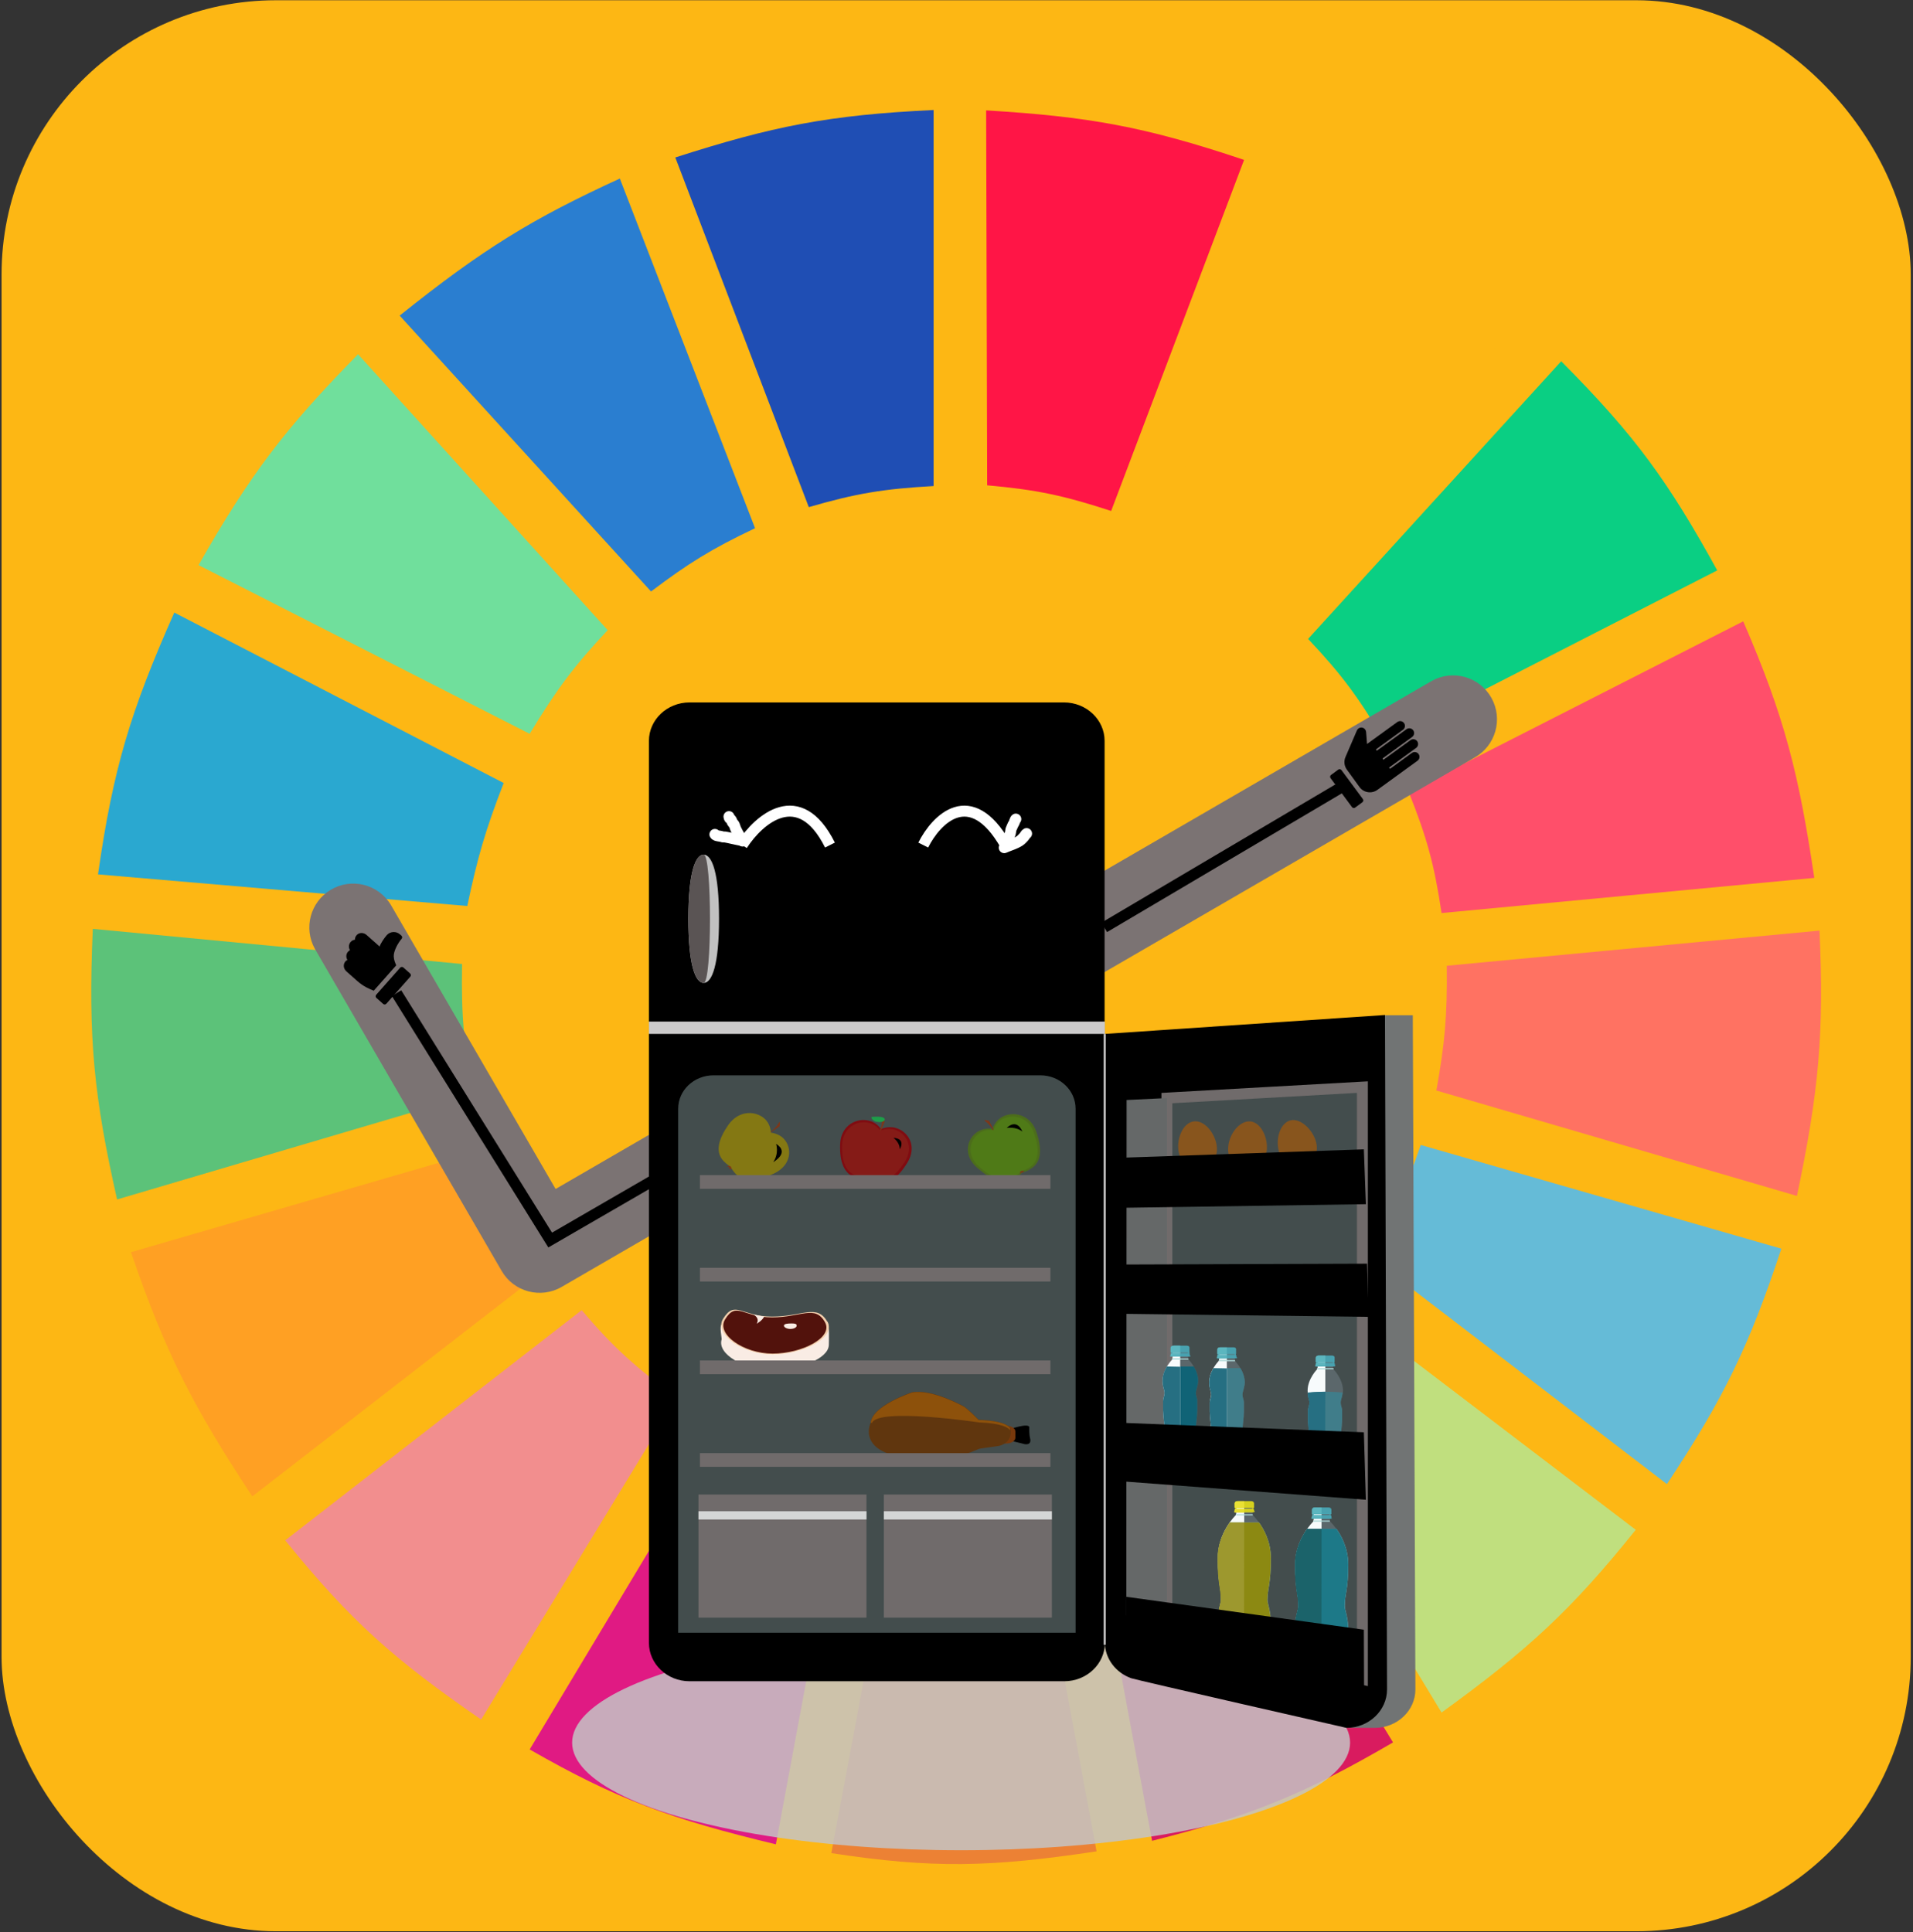 <svg width="687" height="694" viewBox="0 0 687 694" fill="none" xmlns="http://www.w3.org/2000/svg">
<rect x="0" y="0" width="687" height="694" fill="#333333" stroke="none"/>
<rect x="0.562" y="0.092" width="685.626" height="693.507" rx="98.51" fill="#FDB714"/>
<g clip-path="url(#clip0)">
<path d="M290.457 182.134L242.519 56.55C277.329 45.373 297.485 41.284 335.283 39.511V174.561C317.318 175.569 307.475 177.19 290.457 182.134Z" fill="#1F4EB4"/>
<path d="M354.514 174.299L354.146 39.642C390.597 41.849 410.859 45.351 446.775 57.423L399.041 183.509C381.912 177.925 372.149 175.864 354.514 174.299Z" fill="#FF1546"/>
<path d="M416.838 190.969L465.399 64.754C499.925 80.507 517.073 92.109 545.712 115.24L456.06 216.213C442.041 205.007 433.658 199.267 416.838 190.969Z" fill="#FDB714"/>
<path d="M469.76 229.465L560.656 129.755C587.322 156.496 599.227 173.138 616.689 204.853L497.153 266.067C487.922 250.572 482.048 242.461 469.76 229.465Z" fill="#0ACF83"/>
<path d="M505.87 284.369L626.028 223.154C640.918 257.545 646.002 277.883 651.554 315.291L517.699 327.913C515.074 310.452 512.482 300.927 505.87 284.369Z" fill="#FF4F6A"/>
<path d="M515.829 391.652C518.826 374.885 519.781 365.141 519.565 346.845L653.419 334.224C655.081 370.909 653.255 391.758 645.326 429.516L515.829 391.652Z" fill="#FF7262"/>
<path d="M491.548 450.973C500.325 436.557 504.458 427.888 510.225 411.215L639.722 448.449C628.136 483.472 619.143 501.989 598.632 533.013L491.548 450.973Z" fill="#65BBD7"/>
<path d="M587.426 549.421L479.72 467.381C467.886 480.876 460.775 487.752 447.346 498.935L517.697 615.053C548.852 592.474 564.299 578.237 587.426 549.421Z" fill="#C0DF7E"/>
<path d="M500.266 625.781L429.914 510.294C414.651 518.007 405.712 521.821 388.824 527.333L413.727 661.121C449.405 652.127 468.365 644.352 500.266 625.781Z" fill="#D91B5F"/>
<path d="M323.453 532.382C341.199 533.544 351.15 533.197 368.901 531.12L393.805 664.908C355.741 670.643 334.826 671.114 298.55 665.539L323.453 532.382Z" fill="#EC8134"/>
<path d="M190.221 628.305L259.95 512.187C275.758 520.456 285.348 523.975 303.53 528.595L278.627 662.383C240.983 653.341 221.398 646.193 190.221 628.305Z" fill="#E01A83"/>
<path d="M102.436 553.207L208.897 470.536C220.768 484.504 228.489 491.169 243.139 502.09L172.787 617.577C141.994 596.292 126.222 582.627 102.436 553.207Z" fill="#F28E8E"/>
<path d="M90.608 537.43C69.432 505.278 59.549 486.245 47.027 449.711L175.279 412.477C181.684 429.727 186.543 439.063 196.447 455.39L90.608 537.43Z" fill="#FFA023"/>
<path d="M42.046 430.779C33.808 394.256 31.575 373.07 33.33 333.593L165.939 346.214C165.601 365.765 166.644 375.928 170.297 392.914L42.046 430.779Z" fill="#5CC279"/>
<path d="M35.198 314.029L167.808 325.389C171.487 307.992 174.245 298.309 180.882 281.213L62.592 219.999C46.87 255.459 40.637 275.989 35.198 314.029Z" fill="#2AA8D0"/>
<path d="M71.309 202.96C89.845 170.326 102.472 153.819 128.586 127.231L218.237 226.31C206.106 239.276 199.987 247.448 190.221 263.543L71.309 202.96Z" fill="#70DF9C"/>
<path d="M233.802 212.426C247.253 202.288 255.345 197.213 271.157 189.707L222.596 64.123C190.996 78.637 173.646 89.263 143.528 113.347L233.802 212.426Z" fill="#2A7ED0"/>
<ellipse cx="345.153" cy="625.857" rx="139.691" ry="38.649" fill="#C4C4C4" fill-opacity="0.85"/>
</g>
<path d="M535.61 250.656C531.375 243.051 521.777 240.319 514.172 244.555C514.013 244.643 513.855 244.735 513.697 244.83L199.528 427.018L140.342 324.955C135.844 317.502 126.157 315.106 118.704 319.603C111.433 323.99 108.945 333.348 113.076 340.767L180.168 456.462C184.535 463.991 194.177 466.555 201.706 462.189L529.508 272.096C537.114 267.86 539.846 258.262 535.61 250.656Z" fill="#7B7373"/>
<path d="M396.786 590.028C396.786 597.61 390.232 603.813 382.222 603.813H247.609C239.599 603.813 233.045 597.61 233.045 590.028V266.062C233.045 258.48 239.599 252.276 247.609 252.276H382.118C390.128 252.276 396.682 258.48 396.682 266.062V590.028H396.786Z" fill="black"/>
<path d="M508.304 606.768C508.304 614.35 501.75 620.554 493.74 620.554H483.545C478.032 618.584 406.876 595.739 406.876 589.831L497.277 364.631H507.368L508.304 606.768Z" fill="#717474"/>
<path d="M498.11 606.768C498.11 614.351 491.556 620.554 483.546 620.554C483.546 620.554 407.813 603.322 406.253 602.731C400.739 600.762 396.786 595.74 396.786 589.832V371.327L497.382 364.533L498.11 606.768Z" fill="black"/>
<path d="M489.27 603.125L419.051 588.059V394.369L489.27 390.43V603.125Z" fill="#434D4D" stroke="#706B6B" stroke-width="3.921" stroke-miterlimit="10"/>
<path d="M404.486 580.183L419.05 588.06V394.37L404.59 395.06L404.486 580.183Z" fill="#656868"/>
<path d="M479.072 489.589C479.072 489.786 478.864 489.983 478.656 489.983H473.143C472.935 489.983 472.727 489.786 472.727 489.589V489.097C472.727 488.9 472.935 488.703 473.143 488.703H478.76C478.968 488.703 479.176 488.9 479.176 489.097V489.589H479.072Z" fill="#48A1AF"/>
<path d="M482.297 499.437C482.297 495.202 478.865 491.756 478.865 491.756C478.552 491.165 478.656 487.423 478.656 487.423H473.143C473.143 487.423 473.247 491.264 472.935 491.756C472.935 491.756 469.502 495.202 469.502 499.437C469.502 499.437 469.502 500.224 469.71 501.308C469.814 501.997 470.23 502.883 470.23 503.769C470.23 504.656 469.71 505.64 469.71 506.526C469.71 508.102 469.71 509.382 469.71 509.973C469.71 511.647 470.334 516.373 470.334 517.457C470.334 518.54 469.71 519.623 469.71 520.903C469.71 522.183 469.71 526.713 469.71 526.713C469.71 526.713 470.022 529.371 475.848 529.371C481.777 529.371 481.985 526.713 481.985 526.713C481.985 526.713 481.985 522.282 481.985 520.903C481.985 519.524 481.361 518.54 481.361 517.457C481.361 516.373 481.985 511.647 481.985 509.973C481.985 509.382 481.985 508.102 481.985 506.526C481.985 505.64 481.465 504.754 481.465 503.769C481.465 502.883 481.881 501.997 481.985 501.308C482.297 500.224 482.297 499.437 482.297 499.437Z" fill="#5B676B"/>
<path d="M475.952 487.423H473.247C473.247 487.423 473.351 491.264 473.039 491.756C473.039 491.756 469.606 495.202 469.606 499.437C469.606 499.437 469.606 500.224 469.814 501.308C469.919 501.997 470.335 502.883 470.335 503.769C470.335 504.656 469.814 505.64 469.814 506.526V509.973C469.814 511.647 470.439 516.373 470.439 517.457C470.439 518.54 469.814 519.623 469.814 520.903C469.814 522.183 469.814 526.713 469.814 526.713C469.814 526.713 470.127 529.371 475.952 529.371V487.423Z" fill="#F7FBFC"/>
<path d="M469.606 500.125C469.606 500.42 469.71 500.814 469.71 501.306C469.814 501.996 470.231 502.882 470.231 503.768C470.231 504.654 469.71 505.639 469.71 506.525C469.71 508.101 469.71 509.381 469.71 509.972C469.71 511.646 470.335 516.372 470.335 517.455C470.335 518.539 469.71 519.622 469.71 520.902C469.71 522.182 469.71 526.712 469.71 526.712C469.71 526.712 471.999 525.136 475.848 525.136C479.697 525.136 481.986 526.712 481.986 526.712C481.986 526.712 481.986 522.28 481.986 520.902C481.986 519.523 481.362 518.539 481.362 517.455C481.362 516.372 481.986 511.646 481.986 509.972C481.986 509.381 481.986 508.101 481.986 506.525C481.986 505.639 481.466 504.753 481.466 503.768C481.466 502.882 481.882 501.996 481.986 501.306C482.09 500.814 482.09 500.42 482.194 500.125C482.194 500.125 478.969 499.829 475.744 499.829C472.727 499.829 469.606 500.125 469.606 500.125Z" fill="#407D8A"/>
<path d="M479.385 490.378C479.385 490.575 479.177 490.772 478.969 490.772H472.936C472.728 490.772 472.52 490.575 472.52 490.378V489.886C472.52 489.689 472.728 489.492 472.936 489.492H478.969C479.177 489.492 479.385 489.689 479.385 489.886V490.378Z" fill="#48A1AF"/>
<path d="M475.952 490.674H472.936C472.728 490.674 472.52 490.477 472.52 490.28V489.787C472.52 489.59 472.728 489.394 472.936 489.394H475.952V490.674Z" fill="#5CB6BF"/>
<path d="M478.969 491.756C478.969 491.657 478.865 491.559 478.865 491.362H473.143C473.143 491.559 473.039 491.657 473.039 491.756H478.969Z" fill="#ABD6D6"/>
<path d="M475.951 491.362H473.039C473.039 491.559 472.935 491.657 472.935 491.756H475.951V491.362Z" fill="#BFE2E1"/>
<path d="M479.49 490.574C479.49 490.672 479.49 490.672 479.386 490.672H472.416C472.312 490.672 472.312 490.672 472.312 490.574V490.377C472.312 490.279 472.312 490.279 472.416 490.279H479.386C479.49 490.279 479.49 490.279 479.49 490.377V490.574Z" fill="#48A1AF"/>
<path d="M475.952 490.377H472.519C472.415 490.377 472.415 490.377 472.415 490.475V490.672C472.415 490.771 472.415 490.771 472.519 490.771H475.952V490.377Z" fill="#5CB6BF"/>
<path d="M478.243 486.833H473.666C472.418 486.833 472.522 487.719 472.522 487.719C472.522 487.719 472.522 488.9 472.522 489.097C472.522 489.196 472.522 489.294 472.73 489.294C472.938 489.294 478.971 489.294 479.075 489.294C479.284 489.294 479.284 489.196 479.284 489.097C479.284 488.999 479.284 487.719 479.284 487.719C479.284 487.719 479.492 486.833 478.243 486.833Z" fill="#48A1AF"/>
<path d="M475.955 486.833H473.666C472.418 486.833 472.522 487.719 472.522 487.719C472.522 487.719 472.522 488.9 472.522 489.097C472.522 489.196 472.522 489.294 472.73 489.294C472.834 489.294 474.394 489.294 475.955 489.294V486.833Z" fill="#5CB6BF"/>
<path d="M475.952 499.829C472.831 499.829 469.606 500.223 469.606 500.223C469.606 500.519 469.71 500.913 469.71 501.405C469.814 502.094 470.231 502.98 470.231 503.867C470.231 504.753 469.71 505.738 469.71 506.624V510.07C469.71 511.744 470.335 516.471 470.335 517.554C470.335 518.637 469.71 519.72 469.71 521C469.71 522.28 469.71 526.81 469.71 526.81C469.71 526.81 470.023 529.469 475.848 529.469L475.952 499.829Z" fill="#266F82"/>
<path d="M443.805 486.734C443.805 486.931 443.597 487.128 443.389 487.128H437.772C437.564 487.128 437.355 486.931 437.355 486.734V486.242C437.355 486.045 437.564 485.848 437.772 485.848H443.389C443.597 485.848 443.805 486.045 443.805 486.242V486.734Z" fill="#48A1AF"/>
<path d="M447.031 496.581C447.031 492.347 443.598 488.901 443.598 488.901C443.286 488.31 443.39 484.568 443.39 484.568H437.876C437.876 484.568 437.98 488.408 437.668 488.901C437.668 488.901 434.235 492.347 434.235 496.581C434.235 496.581 434.235 497.369 434.443 498.452C434.547 499.142 434.964 500.028 434.964 500.914C434.964 501.8 434.443 502.785 434.443 503.671C434.443 505.247 434.443 506.527 434.443 507.118C434.443 508.792 435.068 513.518 435.068 514.601C435.068 515.685 434.443 516.768 434.443 518.048C434.443 519.328 434.443 523.858 434.443 523.858C434.443 523.858 434.755 526.516 440.581 526.516C446.511 526.516 446.719 523.858 446.719 523.858C446.719 523.858 446.719 519.426 446.719 518.048C446.719 516.669 446.095 515.685 446.095 514.601C446.095 513.518 446.719 508.792 446.719 507.118C446.719 506.527 446.719 505.247 446.719 503.671C446.719 502.785 446.199 501.899 446.199 500.914C446.199 500.028 446.615 499.142 446.719 498.452C447.031 497.271 447.031 496.581 447.031 496.581Z" fill="#5B676B"/>
<path d="M447.031 496.581C447.031 494.611 446.303 492.74 445.47 491.362H435.796C434.964 492.74 434.235 494.513 434.235 496.581C434.235 496.581 434.235 497.368 434.443 498.452C434.547 499.141 434.964 500.027 434.964 500.913C434.964 501.8 434.443 502.784 434.443 503.671C434.443 505.246 434.443 506.526 434.443 507.117C434.443 508.791 435.068 513.518 435.068 514.601C435.068 515.684 434.443 516.767 434.443 518.047C434.443 519.327 434.443 523.857 434.443 523.857C434.443 523.857 434.755 526.516 440.581 526.516C446.511 526.516 446.719 523.857 446.719 523.857C446.719 523.857 446.719 519.426 446.719 518.047C446.719 516.669 446.095 515.684 446.095 514.601C446.095 513.518 446.719 508.791 446.719 507.117C446.719 506.526 446.719 505.246 446.719 503.671C446.719 502.784 446.199 501.898 446.199 500.913C446.199 500.027 446.615 499.141 446.719 498.452C447.031 497.27 447.031 496.581 447.031 496.581Z" fill="#407D8A"/>
<path d="M440.581 484.47H437.876C437.876 484.47 437.98 488.31 437.668 488.803C437.668 488.803 434.235 492.249 434.235 496.483C434.235 496.483 434.235 497.271 434.443 498.354C434.547 499.044 434.964 499.93 434.964 500.816C434.964 501.702 434.443 502.687 434.443 503.573V507.02C434.443 508.694 435.068 513.42 435.068 514.503C435.068 515.586 434.443 516.67 434.443 517.95C434.443 519.23 434.443 523.759 434.443 523.759C434.443 523.759 434.755 526.418 440.581 526.418V484.47Z" fill="#F7FBFC"/>
<path d="M444.014 487.423C444.014 487.62 443.806 487.816 443.598 487.816H437.565C437.356 487.816 437.148 487.62 437.148 487.423V486.93C437.148 486.733 437.356 486.536 437.565 486.536H443.598C443.806 486.536 444.014 486.733 444.014 486.93V487.423Z" fill="#48A1AF"/>
<path d="M440.581 487.816H437.565C437.356 487.816 437.148 487.62 437.148 487.423V486.93C437.148 486.733 437.356 486.536 437.565 486.536H440.581V487.816Z" fill="#5CB6BF"/>
<path d="M443.602 488.9C443.602 488.802 443.497 488.704 443.497 488.507H437.776C437.776 488.704 437.672 488.802 437.672 488.9H443.602Z" fill="#ABD6D6"/>
<path d="M440.585 488.408H437.776C437.776 488.605 437.672 488.704 437.672 488.802H440.689V488.408H440.585Z" fill="#BFE2E1"/>
<path d="M444.222 487.719C444.222 487.817 444.222 487.817 444.118 487.817H437.148C437.044 487.817 437.044 487.817 437.044 487.719V487.522C437.044 487.423 437.044 487.423 437.148 487.423H444.118C444.222 487.423 444.222 487.423 444.222 487.522V487.719Z" fill="#48A1AF"/>
<path d="M440.581 487.423H437.148C437.044 487.423 437.044 487.423 437.044 487.522V487.719C437.044 487.817 437.044 487.817 437.148 487.817H440.581V487.423Z" fill="#5CB6BF"/>
<path d="M442.872 483.879H438.295C437.047 483.879 437.151 484.766 437.151 484.766C437.151 484.766 437.151 485.947 437.151 486.144C437.151 486.243 437.151 486.341 437.359 486.341C437.567 486.341 443.6 486.341 443.704 486.341C443.912 486.341 443.912 486.243 443.912 486.144C443.912 486.046 443.912 484.766 443.912 484.766C443.912 484.766 444.121 483.879 442.872 483.879Z" fill="#48A1AF"/>
<path d="M440.583 483.879H438.295C437.047 483.879 437.151 484.766 437.151 484.766C437.151 484.766 437.151 485.947 437.151 486.144C437.151 486.243 437.151 486.341 437.359 486.341C437.463 486.341 439.023 486.341 440.583 486.341V483.879Z" fill="#5CB6BF"/>
<path d="M435.796 491.362C434.964 492.74 434.235 494.513 434.235 496.581C434.235 496.581 434.235 497.368 434.443 498.452C434.547 499.141 434.964 500.027 434.964 500.913C434.964 501.8 434.443 502.784 434.443 503.671V507.117C434.443 508.791 435.068 513.518 435.068 514.601C435.068 515.684 434.443 516.767 434.443 518.047C434.443 519.327 434.443 523.857 434.443 523.857C434.443 523.857 434.755 526.516 440.581 526.516V491.46L435.796 491.362Z" fill="#266F82"/>
<path d="M427.059 486.143C427.059 486.34 426.851 486.537 426.642 486.537H421.129C420.921 486.537 420.713 486.34 420.713 486.143V485.651C420.713 485.454 420.921 485.257 421.129 485.257H426.747C426.955 485.257 427.163 485.454 427.163 485.651V486.143H427.059Z" fill="#48A1AF"/>
<path d="M430.284 495.991C430.284 491.756 426.851 488.31 426.851 488.31C426.539 487.719 426.643 483.977 426.643 483.977H421.129C421.129 483.977 421.233 487.818 420.921 488.31C420.921 488.31 417.488 491.756 417.488 495.991C417.488 495.991 417.488 496.778 417.696 497.862C417.8 498.551 418.216 499.437 418.216 500.323C418.216 501.21 417.696 502.194 417.696 503.08C417.696 504.656 417.696 505.936 417.696 506.527C417.696 508.201 418.32 512.927 418.32 514.011C418.32 515.094 417.696 516.177 417.696 517.457C417.696 518.737 417.696 523.267 417.696 523.267C417.696 523.267 418.008 525.925 423.834 525.925C429.764 525.925 429.972 523.267 429.972 523.267C429.972 523.267 429.972 518.836 429.972 517.457C429.972 516.078 429.348 515.094 429.348 514.011C429.348 512.927 429.972 508.201 429.972 506.527C429.972 505.936 429.972 504.656 429.972 503.08C429.972 502.194 429.452 501.308 429.452 500.323C429.452 499.437 429.868 498.551 429.972 497.862C430.284 496.778 430.284 495.991 430.284 495.991Z" fill="#5B676B"/>
<path d="M430.284 495.99C430.284 494.021 429.556 492.15 428.723 490.771H419.049C418.216 492.15 417.488 493.922 417.488 495.99C417.488 495.99 417.488 496.778 417.696 497.861C417.8 498.55 418.216 499.436 418.216 500.323C418.216 501.209 417.696 502.193 417.696 503.08C417.696 504.655 417.696 505.935 417.696 506.526C417.696 508.2 418.32 512.927 418.32 514.01C418.32 515.093 417.696 516.176 417.696 517.456C417.696 518.736 417.696 523.266 417.696 523.266C417.696 523.266 418.008 525.925 423.834 525.925C429.764 525.925 429.972 523.266 429.972 523.266C429.972 523.266 429.972 518.835 429.972 517.456C429.972 516.078 429.348 515.093 429.348 514.01C429.348 512.927 429.972 508.2 429.972 506.526C429.972 505.935 429.972 504.655 429.972 503.08C429.972 502.193 429.452 501.307 429.452 500.323C429.452 499.436 429.868 498.55 429.972 497.861C430.284 496.778 430.284 495.99 430.284 495.99Z" fill="#106376"/>
<path d="M423.938 483.977H421.129C421.129 483.977 421.233 487.818 420.921 488.31C420.921 488.31 417.488 491.756 417.488 495.991C417.488 495.991 417.488 496.778 417.696 497.862C417.8 498.551 418.216 499.437 418.216 500.323C418.216 501.21 417.696 502.194 417.696 503.08V506.527C417.696 508.201 418.32 512.927 418.32 514.011C418.32 515.094 417.696 516.177 417.696 517.457C417.696 518.737 417.696 523.267 417.696 523.267C417.696 523.267 418.008 525.925 423.834 525.925V483.977H423.938Z" fill="#F7FBFC"/>
<path d="M427.267 486.832C427.267 487.029 427.059 487.226 426.851 487.226H420.817C420.609 487.226 420.401 487.029 420.401 486.832V486.34C420.401 486.143 420.609 485.946 420.817 485.946H426.851C427.059 485.946 427.267 486.143 427.267 486.34V486.832Z" fill="#48A1AF"/>
<path d="M423.834 487.226H420.817C420.609 487.226 420.401 487.029 420.401 486.832V486.34C420.401 486.143 420.609 485.946 420.817 485.946H423.834V487.226Z" fill="#5CB6BF"/>
<path d="M426.851 488.31C426.851 488.211 426.747 488.113 426.747 487.916H421.025C421.025 488.113 420.921 488.211 420.921 488.31H426.851Z" fill="#ABD6D6"/>
<path d="M423.938 487.916H421.025C421.025 488.113 420.921 488.211 420.921 488.31H423.938V487.916Z" fill="#BFE2E1"/>
<path d="M427.476 487.128C427.476 487.226 427.476 487.226 427.372 487.226H420.402C420.298 487.226 420.298 487.226 420.298 487.128V486.931C420.298 486.833 420.298 486.833 420.402 486.833H427.372C427.476 486.833 427.476 486.833 427.476 486.931V487.128Z" fill="#48A1AF"/>
<path d="M423.835 486.833H420.402C420.298 486.833 420.298 486.833 420.298 486.931V487.128C420.298 487.226 420.298 487.226 420.402 487.226H423.835V486.833Z" fill="#5CB6BF"/>
<path d="M426.121 483.287H421.544C420.296 483.287 420.4 484.173 420.4 484.173C420.4 484.173 420.4 485.354 420.4 485.551C420.4 485.65 420.4 485.748 420.608 485.748C420.816 485.748 426.849 485.748 426.953 485.748C427.162 485.748 427.161 485.65 427.161 485.551C427.161 485.453 427.161 484.173 427.161 484.173C427.161 484.173 427.37 483.287 426.121 483.287Z" fill="#48A1AF"/>
<path d="M423.833 483.287H421.544C420.296 483.287 420.4 484.173 420.4 484.173C420.4 484.173 420.4 485.354 420.4 485.551C420.4 485.65 420.4 485.748 420.608 485.748C420.712 485.748 422.272 485.748 423.833 485.748V483.287Z" fill="#5CB6BF"/>
<path d="M419.049 490.771C418.216 492.15 417.488 493.922 417.488 495.99C417.488 495.99 417.488 496.778 417.696 497.861C417.8 498.55 418.216 499.436 418.216 500.323C418.216 501.209 417.696 502.193 417.696 503.08V506.526C417.696 508.2 418.32 512.927 418.32 514.01C418.32 515.093 417.696 516.176 417.696 517.456C417.696 518.736 417.696 523.266 417.696 523.266C417.696 523.266 418.008 525.925 423.834 525.925V490.869L419.049 490.771Z" fill="#266F82"/>
<path d="M490.518 538.627L404.486 532.128V511.056L489.79 514.404L490.518 538.627Z" fill="black"/>
<path d="M491.558 472.949L404.486 471.865V454.141L490.934 453.845L491.558 472.949Z" fill="black"/>
<path d="M436.941 411.406C437.565 415.837 434.965 418.988 431.116 419.481C427.267 419.973 423.834 417.708 423.209 413.179C422.585 408.747 424.874 403.233 428.723 402.741C432.572 402.248 436.317 406.975 436.941 411.406Z" fill="#88551D"/>
<path d="M454.937 412.981C454.521 417.51 451.088 419.873 447.239 419.578C443.39 419.184 440.581 416.23 441.101 411.7C441.517 407.171 445.158 402.444 449.007 402.74C452.856 403.134 455.353 408.549 454.937 412.981Z" fill="#88551D"/>
<path d="M472.624 410.126C473.768 414.458 471.375 417.905 467.734 418.692C463.989 419.579 460.244 417.609 459.204 413.178C458.06 408.845 459.828 403.134 463.573 402.346C467.11 401.559 471.479 405.793 472.624 410.126Z" fill="#88551D"/>
<path d="M490.518 432.477L404.486 433.757V415.737L489.79 412.783L490.518 432.477Z" fill="black"/>
<path d="M477.826 544.339C477.826 544.536 477.618 544.733 477.41 544.733H471.689C471.481 544.733 471.272 544.536 471.272 544.339V543.847C471.272 543.65 471.481 543.453 471.689 543.453H477.41C477.618 543.453 477.826 543.65 477.826 543.847V544.339Z" fill="#48A1AF"/>
<path d="M484.168 561.867C484.168 552.414 477.718 546.506 477.718 546.506C477.406 545.915 477.51 542.075 477.51 542.075H471.893C471.893 542.075 471.997 546.014 471.685 546.506C471.685 546.506 465.235 552.611 465.235 561.867C465.235 571.124 466.379 572.305 466.379 576.736C466.379 578.41 465.131 580.281 465.131 585.992C465.131 588.06 465.131 602.732 465.131 602.732C465.131 602.732 465.963 606.868 474.701 606.868C483.44 606.868 484.272 602.732 484.272 602.732C484.272 602.732 484.272 588.06 484.272 585.992C484.272 580.478 483.024 578.41 483.024 576.736C482.92 572.207 484.168 571.32 484.168 561.867Z" fill="#5B676B"/>
<path d="M474.602 542.075H471.793C471.793 542.075 471.897 546.014 471.585 546.506C471.585 546.506 465.135 552.611 465.135 561.867C465.135 571.124 466.28 572.305 466.28 576.736C466.28 578.41 465.031 580.281 465.031 585.992C465.031 588.06 465.031 602.732 465.031 602.732C465.031 602.732 465.863 606.868 474.602 606.868V542.075Z" fill="#F7FBFC"/>
<path d="M478.139 545.028C478.139 545.224 477.931 545.421 477.723 545.421H471.585C471.377 545.421 471.169 545.224 471.169 545.028V544.535C471.169 544.338 471.377 544.141 471.585 544.141H477.723C477.931 544.141 478.139 544.338 478.139 544.535V545.028Z" fill="#48A1AF"/>
<path d="M474.602 545.421H471.585C471.377 545.421 471.169 545.224 471.169 545.028V544.535C471.169 544.338 471.377 544.141 471.585 544.141H474.602V545.421Z" fill="#5CB6BF"/>
<path d="M477.618 546.505C477.618 546.407 477.514 546.309 477.514 546.112H471.688C471.688 546.309 471.584 546.407 471.584 546.505H477.618Z" fill="#ABD6D6"/>
<path d="M474.601 546.112H471.688C471.688 546.309 471.584 546.407 471.584 546.505H474.601V546.112Z" fill="#BFE2E1"/>
<path d="M478.243 545.324C478.243 545.422 478.139 545.422 478.139 545.422H471.065C470.961 545.422 470.961 545.324 470.961 545.324V545.127C470.961 545.028 471.065 545.028 471.065 545.028H478.139C478.243 545.028 478.243 545.127 478.243 545.127V545.324Z" fill="#48A1AF"/>
<path d="M474.602 545.028H471.065C470.961 545.028 470.961 545.127 470.961 545.127V545.324C470.961 545.422 471.065 545.422 471.065 545.422H474.602V545.028Z" fill="#5CB6BF"/>
<path d="M476.993 541.384H472.311C471.063 541.384 471.167 542.27 471.167 542.27C471.167 542.27 471.167 543.551 471.167 543.649C471.167 543.748 471.167 543.846 471.375 543.846C471.479 543.846 477.721 543.846 477.929 543.846C478.137 543.846 478.137 543.748 478.137 543.649C478.137 543.551 478.137 542.27 478.137 542.27C478.137 542.27 478.241 541.384 476.993 541.384Z" fill="#48A1AF"/>
<path d="M474.6 541.384H472.311C471.063 541.384 471.167 542.27 471.167 542.27C471.167 542.27 471.167 543.551 471.167 543.649C471.167 543.748 471.167 543.846 471.375 543.846C471.479 543.846 473.04 543.846 474.6 543.846V541.384Z" fill="#5CB6BF"/>
<path d="M484.173 561.866C484.173 556.155 481.78 551.625 479.907 549.065H469.504C467.632 551.724 465.135 556.155 465.135 561.964C465.135 571.319 466.28 572.402 466.28 576.833C466.28 578.507 465.031 580.378 465.031 586.09C465.031 588.157 465.031 602.829 465.031 602.829C465.031 602.829 465.863 606.965 474.602 606.965C483.34 606.965 484.173 602.829 484.173 602.829C484.173 602.829 484.173 588.157 484.173 586.09C484.173 580.575 482.924 578.507 482.924 576.833C482.924 572.205 484.173 571.319 484.173 561.866Z" fill="#90C7D3"/>
<path d="M484.173 561.866C484.173 556.155 481.78 551.625 479.907 549.065H469.504C467.632 551.724 465.135 556.155 465.135 561.964C465.135 571.319 466.28 572.402 466.28 576.833C466.28 578.507 465.031 580.378 465.031 586.09C465.031 588.157 465.031 602.829 465.031 602.829C465.031 602.829 469.713 600.959 474.602 600.959C479.491 600.959 484.173 602.829 484.173 602.829C484.173 602.829 484.173 588.157 484.173 586.09C484.173 580.575 482.924 578.507 482.924 576.833C482.924 572.205 484.173 571.319 484.173 561.866Z" fill="#1D7988"/>
<path d="M474.601 549.065H469.4C467.527 551.724 465.031 556.155 465.031 561.964C465.031 571.319 466.175 572.402 466.175 576.833C466.175 578.507 464.927 580.378 464.927 586.09C464.927 588.157 464.927 602.829 464.927 602.829C464.927 602.829 465.759 606.965 474.497 606.965L474.601 549.065Z" fill="#1B636A"/>
<path d="M450.151 541.976C450.151 542.173 449.943 542.37 449.735 542.37H444.014C443.806 542.37 443.598 542.173 443.598 541.976V541.484C443.598 541.287 443.806 541.09 444.014 541.09H449.735C449.943 541.09 450.151 541.287 450.151 541.484V541.976Z" fill="#C6BD20"/>
<path d="M456.393 559.601C456.393 550.148 449.943 544.239 449.943 544.239C449.631 543.649 449.735 539.808 449.735 539.808H444.117C444.117 539.808 444.221 543.747 443.909 544.239C443.909 544.239 437.459 550.345 437.459 559.601C437.459 568.857 438.604 570.039 438.604 574.47C438.604 576.144 437.355 578.015 437.355 583.726C437.355 585.794 437.355 600.466 437.355 600.466C437.355 600.466 438.188 604.601 446.926 604.601C455.664 604.601 456.497 600.466 456.497 600.466C456.497 600.466 456.497 585.794 456.497 583.726C456.497 578.212 455.248 576.144 455.248 574.47C455.248 569.94 456.393 569.054 456.393 559.601Z" fill="#5B676B"/>
<path d="M446.826 539.71H444.018C444.018 539.71 444.122 543.649 443.81 544.141C443.81 544.141 437.36 550.246 437.36 559.503C437.36 568.759 438.504 569.94 438.504 574.372C438.504 576.046 437.256 577.917 437.256 583.628C437.256 585.696 437.256 600.368 437.256 600.368C437.256 600.368 438.088 604.503 446.826 604.503V539.71Z" fill="#F7FBFC"/>
<path d="M450.364 542.763C450.364 542.96 450.155 543.157 449.947 543.157H443.81C443.602 543.157 443.394 542.96 443.394 542.763V542.271C443.394 542.074 443.602 541.877 443.81 541.877H449.947C450.155 541.877 450.364 542.074 450.364 542.271V542.763Z" fill="#D6D11E"/>
<path d="M446.826 543.157H443.81C443.602 543.157 443.394 542.96 443.394 542.763V542.271C443.394 542.074 443.602 541.877 443.81 541.877H446.826V543.157Z" fill="#EAE134"/>
<path d="M449.947 544.239C449.947 544.14 449.843 544.042 449.843 543.845H444.017C444.017 544.042 443.913 544.14 443.913 544.239H449.947Z" fill="#ABD6D6"/>
<path d="M446.822 543.747H443.91C443.91 543.944 443.806 544.042 443.806 544.141H446.822V543.747Z" fill="#BFE2E1"/>
<path d="M450.568 542.959C450.568 543.057 450.464 543.057 450.464 543.057H443.39C443.286 543.057 443.286 542.959 443.286 542.959V542.762C443.286 542.664 443.39 542.664 443.39 542.664H450.464C450.568 542.664 450.568 542.762 450.568 542.762V542.959Z" fill="#D6D11E"/>
<path d="M446.827 542.764H443.29C443.186 542.764 443.186 542.862 443.186 542.862V543.059C443.186 543.158 443.29 543.158 443.29 543.158H446.827V542.764Z" fill="#EAE134"/>
<path d="M449.217 539.12H444.536C443.288 539.12 443.392 540.006 443.392 540.006C443.392 540.006 443.392 541.286 443.392 541.384C443.392 541.483 443.392 541.581 443.6 541.581C443.704 541.581 449.946 541.581 450.154 541.581C450.362 541.581 450.362 541.483 450.362 541.384C450.362 541.286 450.362 540.006 450.362 540.006C450.362 540.006 450.466 539.12 449.217 539.12Z" fill="#D6D11E"/>
<path d="M446.825 539.12H444.536C443.288 539.12 443.392 540.006 443.392 540.006C443.392 540.006 443.392 541.286 443.392 541.384C443.392 541.483 443.392 541.581 443.6 541.581C443.704 541.581 445.264 541.581 446.825 541.581V539.12Z" fill="#EAE134"/>
<path d="M456.397 559.601C456.397 553.89 454.004 549.361 452.132 546.8H441.729C439.857 549.459 437.36 553.89 437.36 559.7C437.36 569.054 438.504 570.138 438.504 574.569C438.504 576.243 437.256 578.114 437.256 583.825C437.256 585.893 437.256 600.565 437.256 600.565C437.256 600.565 438.088 604.701 446.826 604.701C455.565 604.701 456.397 600.565 456.397 600.565C456.397 600.565 456.397 585.893 456.397 583.825C456.397 578.311 455.149 576.243 455.149 574.569C455.253 569.941 456.397 569.054 456.397 559.601Z" fill="#90C7D3"/>
<path d="M456.397 559.601C456.397 553.89 454.004 549.361 452.132 546.8H441.729C439.857 549.459 437.36 553.89 437.36 559.7C437.36 569.054 438.504 570.138 438.504 574.569C438.504 576.243 437.256 578.114 437.256 583.825C437.256 585.893 437.256 600.565 437.256 600.565C437.256 600.565 441.937 598.694 446.826 598.694C451.716 598.694 456.397 600.565 456.397 600.565C456.397 600.565 456.397 585.893 456.397 583.825C456.397 578.311 455.149 576.243 455.149 574.569C455.253 569.941 456.397 569.054 456.397 559.601Z" fill="#8C8912"/>
<path d="M446.823 546.8H441.622C439.749 549.459 437.252 553.89 437.252 559.7C437.252 569.054 438.397 570.138 438.397 574.569C438.397 576.243 437.148 578.114 437.148 583.825C437.148 585.893 437.148 600.565 437.148 600.565C437.148 600.565 437.981 604.701 446.719 604.701L446.823 546.8Z" fill="#9D982E"/>
<path d="M489.894 614.154L404.486 596.824V573.486L489.79 585.303L489.894 614.154Z" fill="black"/>
<path d="M386.277 586.384H243.55V398.208C243.55 391.512 249.271 386.195 256.241 386.195H373.586C380.659 386.195 386.277 391.611 386.277 398.208V586.384Z" fill="#434D4D"/>
<path d="M396.786 366.896H233.045V371.327H396.786V366.896Z" fill="#CCCACA"/>
<path d="M397.099 371.326H396.371V590.717H397.099V371.326Z" fill="#CCCACA"/>
<path d="M258.221 329.97C258.221 346.513 255.725 353.012 252.708 353.012C249.691 353.012 247.194 346.513 247.194 329.97C247.194 313.427 249.691 306.928 252.708 306.928C255.725 307.026 258.221 313.427 258.221 329.97Z" fill="#C1C1C1"/>
<path d="M252.708 353.012C249.691 353.012 247.194 346.513 247.194 329.97C247.194 313.427 249.691 306.928 252.708 306.928C255.725 307.026 255.725 353.012 252.708 353.012Z" fill="#5A5454"/>
<path d="M359.65 401.262C358.194 402.149 357.049 403.626 356.425 405.398C354.553 405.201 352.68 405.497 351.224 406.383C347.271 408.746 345.606 414.851 351.016 419.479C355.905 423.714 360.482 425.683 364.435 423.32C365.58 422.63 366.828 421.646 367.036 421.055C367.764 421.055 369.117 420.464 370.157 419.775C374.11 417.412 374.214 412.587 372.238 406.678C370.157 400.081 363.603 398.899 359.65 401.262Z" fill="#4C6D1B"/>
<path d="M357.155 406.973C357.155 406.973 355.907 404.216 354.138 402.936C352.37 401.656 355.178 402.542 355.178 402.542L357.467 406.776L357.155 406.973Z" fill="#7D3719"/>
<path d="M366.206 420.759L366.518 421.645L366.83 421.054L367.454 421.251L367.35 420.759L367.975 420.562L366.83 420.069L366.206 420.759Z" fill="#7D3719"/>
<path d="M359.752 402.05C358.296 402.936 357.36 404.314 356.736 405.89C354.967 405.693 353.303 405.988 351.95 406.875C348.205 409.139 346.749 414.752 351.742 419.085C356.215 423.024 360.585 424.895 364.226 422.63C365.266 422.039 366.41 421.054 366.618 420.562C367.346 420.562 368.595 419.971 369.531 419.38C373.276 417.115 373.276 412.684 371.404 407.17C369.531 400.966 363.497 399.883 359.752 402.05Z" fill="#4F7A17"/>
<path d="M361.522 405.103C361.522 405.103 364.747 404.512 367.14 406.383C367.14 406.383 365.372 401.459 361.522 405.103Z" fill="black"/>
<path d="M321.677 405.101C320.013 404.609 318.14 404.806 316.372 405.495C315.331 404.018 313.875 402.935 312.211 402.541C307.737 401.261 301.912 404.116 301.704 411.009C301.496 417.213 303.056 421.743 307.529 423.023C308.778 423.417 310.442 423.613 311.066 423.416C311.586 423.909 312.939 424.5 314.187 424.795C318.66 426.075 322.509 423.023 325.838 417.607C329.479 411.699 326.254 406.381 321.677 405.101Z" fill="#800C11"/>
<path d="M315.538 407.073C315.538 407.073 316.89 404.414 316.786 402.346C316.682 400.278 317.723 402.838 317.723 402.838L315.85 407.27L315.538 407.073Z" fill="#7D3719"/>
<path d="M310.648 422.434L310.128 423.222L310.856 423.123L311.064 423.616L311.48 423.32L311.896 423.616L311.584 422.434H310.648Z" fill="#7D3719"/>
<path d="M321.157 405.693C319.597 405.3 317.829 405.398 316.164 406.087C315.124 404.709 313.771 403.724 312.211 403.33C308.05 402.149 302.64 404.807 302.432 411.208C302.224 417.017 303.681 421.153 307.842 422.335C308.986 422.63 310.547 422.827 311.067 422.63C311.483 423.123 312.835 423.615 313.98 423.91C318.141 425.092 321.678 422.236 324.903 417.313C328.44 411.799 325.319 406.875 321.157 405.693Z" fill="#851B17"/>
<path d="M320.846 408.648C320.846 408.648 323.134 410.224 323.134 412.784C323.134 412.784 325.527 408.944 320.846 408.648Z" fill="black"/>
<path d="M312.938 401.163C312.834 401.754 313.77 402.837 315.122 402.935C316.475 403.132 317.619 402.738 317.723 402.148C317.931 400.572 312.938 401.163 312.938 401.163Z" fill="#1D9E49"/>
<path d="M275.593 407.269C275.593 407.269 278.402 405.595 279.442 403.625C280.482 401.754 279.962 404.512 279.962 404.512L275.697 407.466L275.593 407.269Z" fill="#7D3719"/>
<path d="M262.072 418.493L261.136 418.887L261.864 419.183L261.76 419.774L262.28 419.675L262.592 420.167L263.008 418.986L262.072 418.493Z" fill="#7D3719"/>
<path d="M281.523 409.041C280.378 407.761 278.714 407.072 276.841 406.777C276.737 405.004 276.113 403.429 274.969 402.148C271.848 398.899 265.502 398.407 261.549 404.019C258.012 409.14 256.764 413.669 259.781 416.919C260.613 417.805 261.861 418.79 262.486 418.987C262.59 419.676 263.422 420.759 264.254 421.645C267.375 424.895 272.16 424.206 277.986 421.449C284.332 418.396 284.54 412.291 281.523 409.041Z" fill="#847813"/>
<path d="M278.715 410.813C278.715 410.813 279.859 414.161 277.675 417.41C277.675 417.312 283.813 414.062 278.715 410.813Z" fill="black"/>
<path d="M377.228 422.04H251.354V426.963H377.228V422.04Z" fill="#706B6B"/>
<path d="M377.228 455.323H251.354V460.246H377.228V455.323Z" fill="#706B6B"/>
<path d="M297.649 483.091C297.441 488.113 286.934 491.953 277.363 491.953C267.168 491.953 257.494 486.341 259.158 481.023C259.262 480.629 258.222 476.001 259.262 475.607C262.279 474.426 269.041 479.152 277.155 479.152C285.893 479.152 293.488 472.456 297.129 474.721C297.961 475.312 297.649 482.402 297.649 483.091Z" fill="#F9ECE4"/>
<path d="M297.129 474.721C300.354 480.432 288.287 486.439 277.468 486.439C266.649 486.439 256.246 479.152 259.679 473.637C263.944 466.745 266.337 472.85 277.26 472.85C288.183 472.85 293.384 468.123 297.129 474.721Z" fill="#F5D1AF"/>
<path d="M296.296 474.917C299.313 480.431 287.869 486.142 277.467 486.142C267.064 486.142 257.077 479.151 260.406 473.834C264.463 467.236 266.856 473.144 277.259 473.144C287.661 473.144 292.759 468.516 296.296 474.917Z" fill="#52120C"/>
<path d="M270.598 472.16C270.598 472.16 272.99 473.243 271.742 475.41C271.742 475.41 273.719 474.327 274.447 472.849L270.598 472.16Z" fill="#F9ECE4"/>
<path d="M286.1 476.099C286.1 476.788 285.059 477.28 283.811 477.28C282.563 477.28 281.522 476.689 281.522 476.099C281.522 475.409 282.979 475.311 284.227 475.311C285.476 475.311 286.1 475.409 286.1 476.099Z" fill="#F9ECE4"/>
<path d="M377.228 488.605H251.354V493.528H377.228V488.605Z" fill="#706B6B"/>
<path d="M361.625 513.617C361.625 513.617 370.051 510.564 369.635 512.829C369.635 512.829 369.531 515.094 369.947 516.67C369.947 516.67 370.675 519.131 367.866 518.639C367.866 518.639 361.729 516.965 360.272 517.162L361.625 513.617Z" fill="black"/>
<path d="M361.311 518.442C359.439 518.442 357.982 517.555 357.982 516.374V514.109C357.982 512.927 359.439 512.041 361.311 512.041C363.184 512.041 364.64 512.927 364.64 514.109V516.374C364.64 517.555 363.08 518.442 361.311 518.442Z" fill="#78390C"/>
<path d="M351.429 509.874C351.429 509.874 347.892 506.231 346.228 505.148C346.228 505.148 334.785 498.649 327.503 500.027C327.503 500.027 313.251 504.754 312.731 510.859C312.731 510.859 305.032 526.023 340.09 523.758C344.979 523.463 349.973 520.903 351.741 520.312C351.741 520.312 356.943 519.524 358.607 519.327C358.607 519.327 363.809 518.441 362.872 513.124C362.768 513.321 362.976 510.366 351.429 509.874Z" fill="#60360E"/>
<path d="M351.636 510.859C359.75 511.154 362.039 512.729 362.767 513.616C362.767 513.517 362.767 513.419 362.767 513.32C362.767 513.32 362.871 510.366 351.428 509.972C351.428 509.972 347.891 506.329 346.227 505.246C346.227 505.246 334.784 498.747 327.502 500.125C327.502 500.125 313.25 504.852 312.729 510.957C312.729 510.957 312.938 510.957 313.146 511.055C315.226 505.443 351.636 510.859 351.636 510.859Z" fill="#8D510B"/>
<path d="M377.229 521.888H251.354V526.812H377.229V521.888Z" fill="#706B6B"/>
<path d="M311.172 536.757H250.835V580.97H311.172V536.757Z" fill="#706B6B"/>
<path d="M311.171 542.764H250.834V545.718H311.171V542.764Z" fill="#D4D6D6"/>
<path d="M377.75 536.757H317.413V580.97H377.75V536.757Z" fill="#706B6B"/>
<path d="M377.75 542.764H317.413V545.718H377.75V542.764Z" fill="#D4D6D6"/>
<path d="M509.445 270.809C508.885 270.038 507.807 269.867 507.037 270.427L499.364 275.998C499.235 276.091 499.056 276.063 498.962 275.934C498.869 275.805 498.897 275.626 499.026 275.532L508.56 268.611C509.331 268.052 509.502 266.973 508.942 266.204C508.382 265.434 507.304 265.262 506.535 265.822L497.002 272.743C496.873 272.836 496.694 272.808 496.6 272.679C496.506 272.55 496.535 272.371 496.664 272.277L507.126 264.681C507.897 264.121 508.068 263.043 507.509 262.273C506.949 261.504 505.871 261.332 505.101 261.891L494.638 269.487C494.509 269.581 494.33 269.553 494.237 269.424C494.143 269.295 494.171 269.115 494.3 269.022L503.833 262.101C504.604 261.541 504.775 260.463 504.215 259.693C503.656 258.924 502.577 258.751 501.808 259.311L490.933 267.206L490.596 262.882C490.577 262.582 490.468 262.275 490.272 262.006C489.711 261.233 488.636 261.063 487.864 261.623C487.595 261.819 487.389 262.083 487.276 262.377L487.279 262.373L483.185 271.891C482.544 273.38 482.735 275.097 483.687 276.409L488.227 282.663C489.719 284.717 492.594 285.174 494.649 283.682L509.064 273.217C509.833 272.657 510.004 271.579 509.445 270.809Z" fill="black"/>
<g clip-path="url(#clip1)">
<path d="M144.847 347.472L147.274 349.62C147.609 349.916 147.64 350.428 147.344 350.764L138.748 360.479C138.451 360.814 137.939 360.846 137.604 360.549L135.177 358.401C134.842 358.105 134.811 357.593 135.107 357.257L143.703 347.542C143.999 347.207 144.512 347.175 144.847 347.472Z" fill="black"/>
</g>
<path d="M478.001 278.328L480.606 276.4C480.966 276.134 481.473 276.21 481.739 276.569L489.446 286.983C489.712 287.342 489.636 287.85 489.276 288.116L486.671 290.044C486.311 290.31 485.804 290.234 485.538 289.875L477.832 279.461C477.566 279.102 477.642 278.594 478.001 278.328Z" fill="black"/>
<path d="M128.265 335.67C129.206 334.823 130.676 334.934 131.623 335.772L136.354 339.958C136.589 338.881 138.176 336.653 138.922 335.829C140.157 334.465 142.274 334.37 143.651 335.589L144.152 336.032C144.487 336.328 144.518 336.84 144.221 337.176C142.979 338.58 141.283 341.598 141.401 343.54C141.481 344.848 141.851 345.624 142.285 346.701L134.224 355.812C132.682 355.156 130.655 354.401 128.352 352.363L124.382 348.85C123.074 347.693 123.128 345.58 124.768 344.748C124.182 343.854 124.24 342.642 124.981 341.803C125.191 341.566 125.437 341.38 125.703 341.245C124.716 339.739 125.659 337.708 127.456 337.497C127.452 336.833 127.718 336.163 128.265 335.67Z" fill="black"/>
<path d="M142.416 356.696L197.581 445.355L235.015 423.683M396.571 333.054L483.259 281.829" stroke="black" stroke-width="3.94"/>
<path d="M266.538 303.5C272.449 294.306 287.028 281.434 298.061 303.5" stroke="white" stroke-width="3.94"/>
<path d="M331.555 303.5C336.152 294.306 348.498 281.434 361.108 303.5" stroke="white" stroke-width="3.94"/>
<path d="M361.23 303.094C361.577 301.669 362.461 300.605 362.832 299.229C362.999 298.614 362.918 298.004 363.237 297.437C363.48 297.005 363.708 296.246 363.989 295.885C364.263 295.531 364.507 294.321 364.798 294.175" stroke="white" stroke-width="3.94" stroke-linecap="round" stroke-linejoin="round"/>
<path d="M360.638 304.432C362.523 303.616 364.456 303.092 366.104 302.053C366.732 301.658 367.194 301.079 367.706 300.567C368.031 300.243 368.274 299.573 368.664 299.378" stroke="white" stroke-width="3.94" stroke-linecap="round" stroke-linejoin="round"/>
<path d="M266.695 302.054C265.659 300.305 264.352 298.46 263.805 296.505C263.644 295.932 262.93 295.483 262.831 294.92C262.785 294.659 262.443 294.167 262.203 294.061C261.879 293.918 261.902 293.62 261.79 293.285" stroke="white" stroke-width="3.94" stroke-linecap="round" stroke-linejoin="round"/>
<path d="M266.845 301.906C264.648 301.581 262.52 300.98 260.338 300.601C259.998 300.542 259.582 300.647 259.264 300.502C258.647 300.22 257.041 300.284 256.737 299.676" stroke="white" stroke-width="3.94" stroke-linecap="round" stroke-linejoin="round"/>
<defs>
<clipPath id="clip0">
<rect width="622.58" height="646.222" fill="white" transform="translate(32.086 23.734)"/>
</clipPath>
<clipPath id="clip1">
<rect width="27.602" height="27.619" fill="white" transform="matrix(-0.749 -0.663 -0.663 0.749 157.747 341.493)"/>
</clipPath>
</defs>
</svg>
